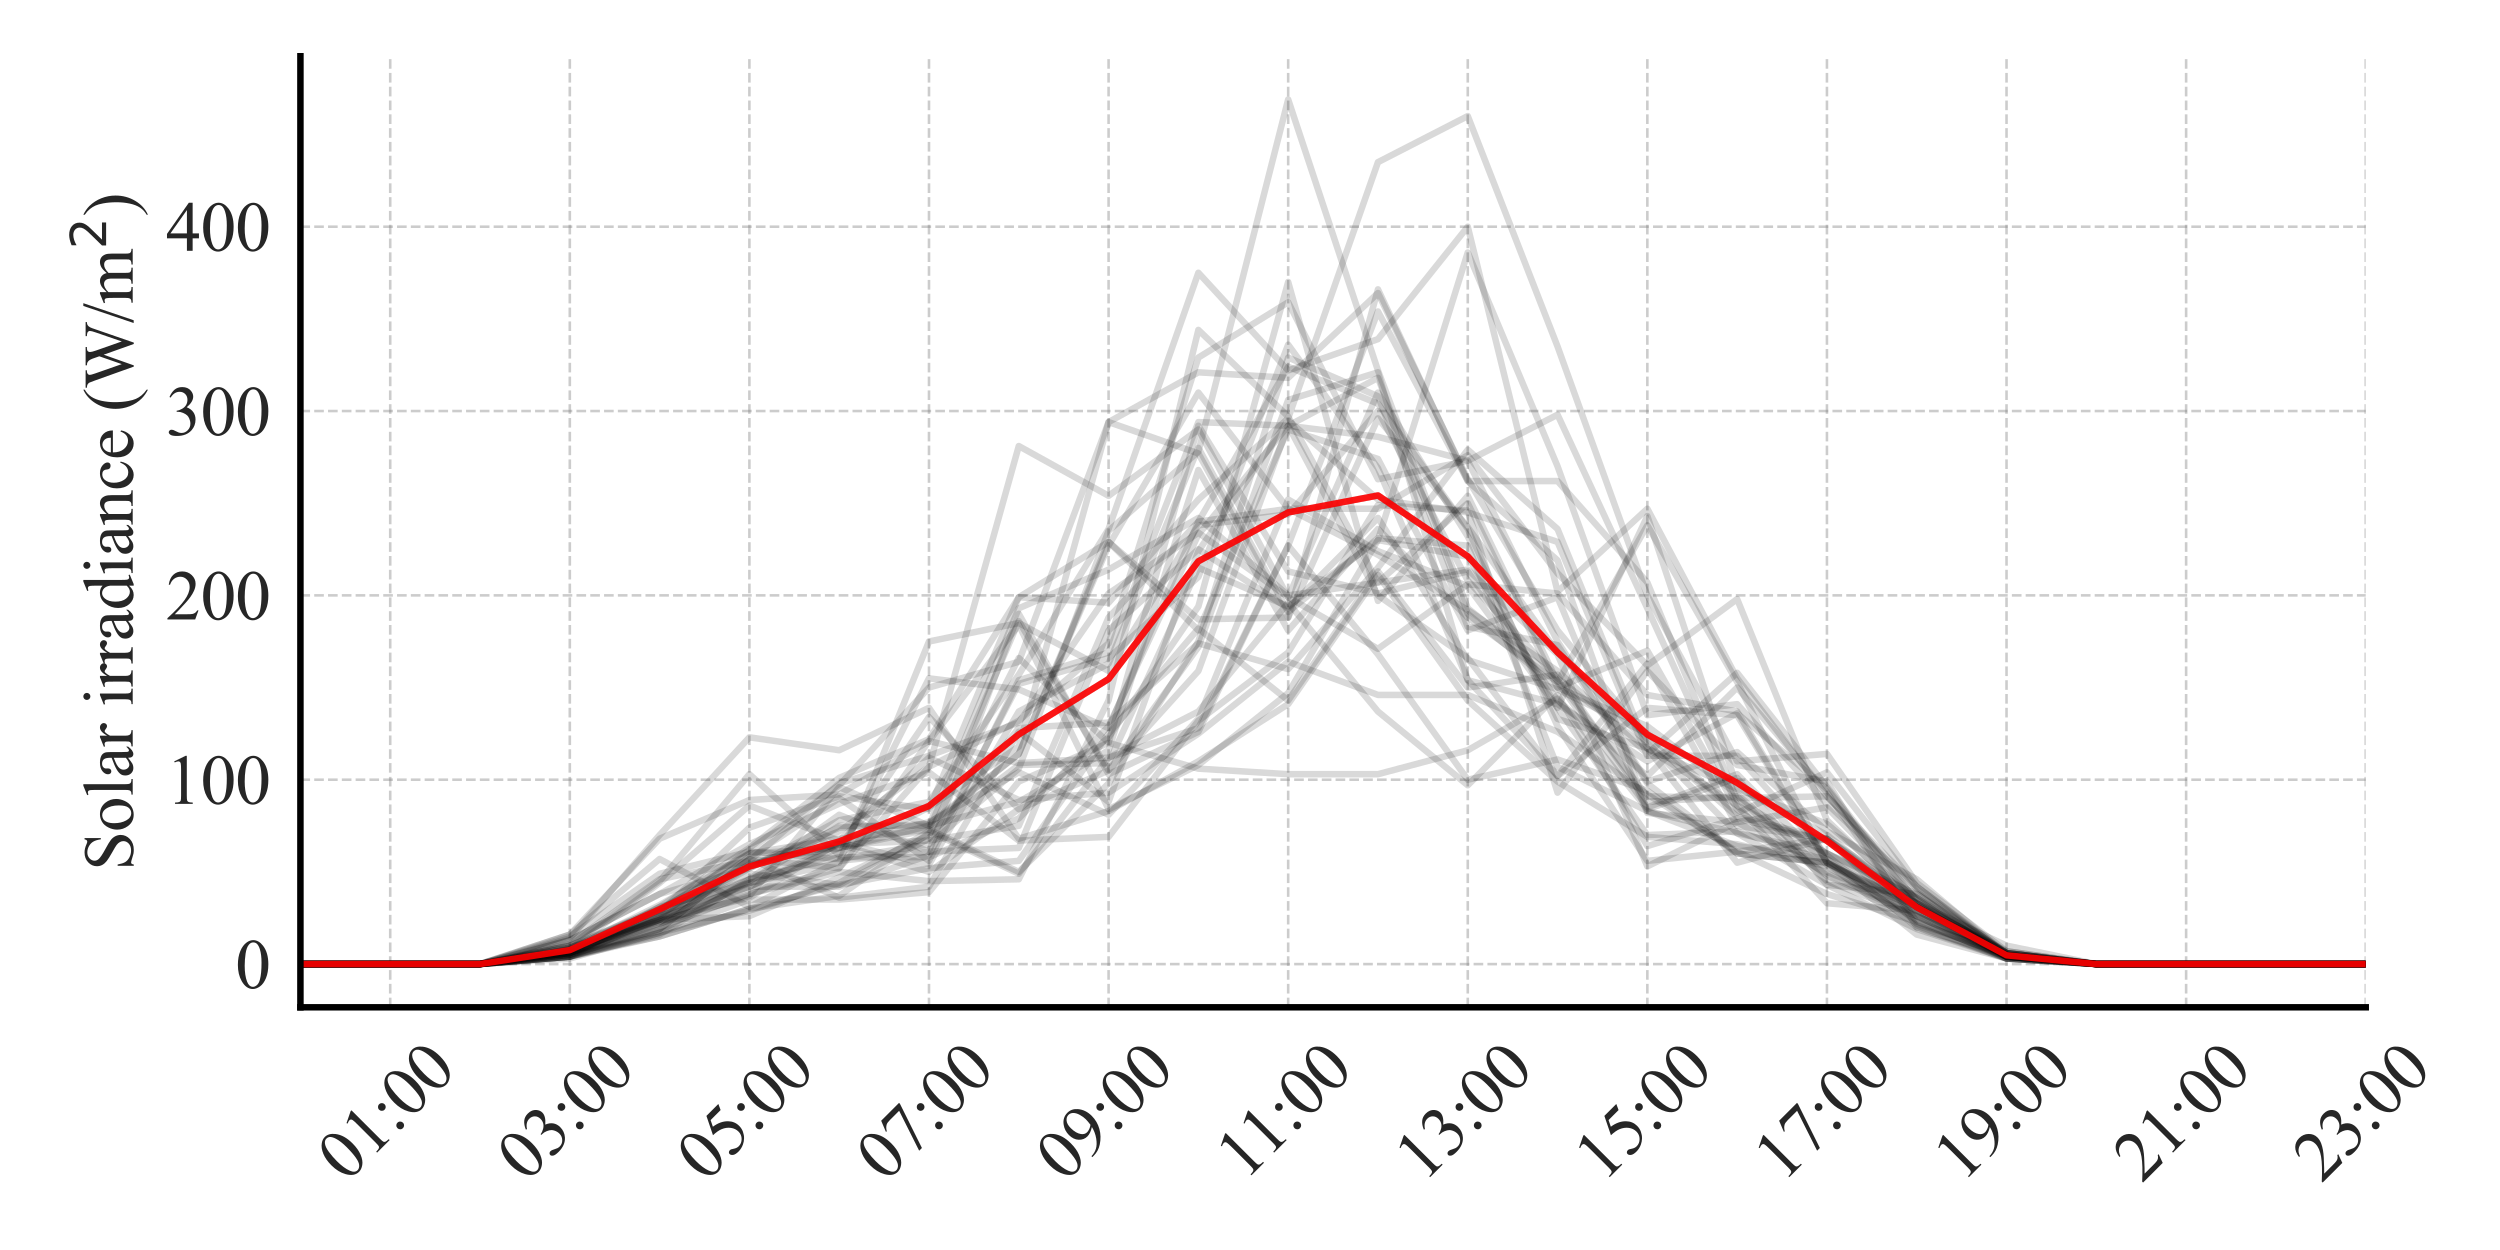 <?xml version="1.0" encoding="utf-8" standalone="no"?>
<!DOCTYPE svg PUBLIC "-//W3C//DTD SVG 1.1//EN"
  "http://www.w3.org/Graphics/SVG/1.1/DTD/svg11.dtd">
<svg xmlns:xlink="http://www.w3.org/1999/xlink" width="576pt" height="288pt" viewBox="0 0 576 288" xmlns="http://www.w3.org/2000/svg" version="1.1">
 <defs>
  <style type="text/css">*{stroke-linejoin: round; stroke-linecap: butt}</style>
 </defs>
 <g id="figure_1">
  <g id="patch_1">
   <path d="M 0 288 
L 576 288 
L 576 0 
L 0 0 
z
" style="fill: #ffffff"/>
  </g>
  <g id="axes_1">
   <g id="patch_2">
    <path d="M 69.216 232.084 
L 545.062 232.084 
L 545.062 12.96 
L 69.216 12.96 
z
" style="fill: #ffffff"/>
   </g>
   <g id="matplotlib.axis_1">
    <g id="xtick_1">
     <g id="line2d_1">
      <path d="M 89.905 232.084 
L 89.905 12.96 
" clip-path="url(#pd19955b520)" style="fill: none; stroke-dasharray: 2.22,0.96; stroke-dashoffset: 0; stroke: #808080; stroke-opacity: 0.4; stroke-width: 0.6"/>
     </g>
     <g id="text_1">
      <!-- 01:00 -->
      <g style="fill: #262626" transform="translate(79.738 272.71)rotate(-45)scale(0.16 -0.16)">
       <defs>
        <path id="TimesNewRomanPSMT-30" d="M 231 2094 
Q 231 2819 450 3342 
Q 669 3866 1031 4122 
Q 1313 4325 1613 4325 
Q 2100 4325 2488 3828 
Q 2972 3213 2972 2159 
Q 2972 1422 2759 906 
Q 2547 391 2217 158 
Q 1888 -75 1581 -75 
Q 975 -75 572 641 
Q 231 1244 231 2094 
z
M 844 2016 
Q 844 1141 1059 588 
Q 1238 122 1591 122 
Q 1759 122 1940 273 
Q 2122 425 2216 781 
Q 2359 1319 2359 2297 
Q 2359 3022 2209 3506 
Q 2097 3866 1919 4016 
Q 1791 4119 1609 4119 
Q 1397 4119 1231 3928 
Q 1006 3669 925 3112 
Q 844 2556 844 2016 
z
" transform="scale(0.016)"/>
        <path id="TimesNewRomanPSMT-31" d="M 750 3822 
L 1781 4325 
L 1884 4325 
L 1884 747 
Q 1884 391 1914 303 
Q 1944 216 2037 169 
Q 2131 122 2419 116 
L 2419 0 
L 825 0 
L 825 116 
Q 1125 122 1212 167 
Q 1300 213 1334 289 
Q 1369 366 1369 747 
L 1369 3034 
Q 1369 3497 1338 3628 
Q 1316 3728 1258 3775 
Q 1200 3822 1119 3822 
Q 1003 3822 797 3725 
L 750 3822 
z
" transform="scale(0.016)"/>
        <path id="TimesNewRomanPSMT-3a" d="M 903 2950 
Q 1047 2950 1148 2848 
Q 1250 2747 1250 2603 
Q 1250 2459 1148 2357 
Q 1047 2256 903 2256 
Q 759 2256 657 2357 
Q 556 2459 556 2603 
Q 556 2747 657 2848 
Q 759 2950 903 2950 
z
M 897 609 
Q 1044 609 1145 506 
Q 1247 403 1247 259 
Q 1247 116 1144 14 
Q 1041 -88 897 -88 
Q 753 -88 651 14 
Q 550 116 550 259 
Q 550 403 651 506 
Q 753 609 897 609 
z
" transform="scale(0.016)"/>
       </defs>
       <use xlink:href="#TimesNewRomanPSMT-30"/>
       <use xlink:href="#TimesNewRomanPSMT-31" x="50"/>
       <use xlink:href="#TimesNewRomanPSMT-3a" x="100"/>
       <use xlink:href="#TimesNewRomanPSMT-30" x="127.783"/>
       <use xlink:href="#TimesNewRomanPSMT-30" x="177.783"/>
      </g>
     </g>
    </g>
    <g id="xtick_2">
     <g id="line2d_2">
      <path d="M 131.283 232.084 
L 131.283 12.96 
" clip-path="url(#pd19955b520)" style="fill: none; stroke-dasharray: 2.22,0.96; stroke-dashoffset: 0; stroke: #808080; stroke-opacity: 0.4; stroke-width: 0.6"/>
     </g>
     <g id="text_2">
      <!-- 03:00 -->
      <g style="fill: #262626" transform="translate(121.116 272.71)rotate(-45)scale(0.16 -0.16)">
       <defs>
        <path id="TimesNewRomanPSMT-33" d="M 325 3431 
Q 506 3859 782 4092 
Q 1059 4325 1472 4325 
Q 1981 4325 2253 3994 
Q 2459 3747 2459 3466 
Q 2459 3003 1878 2509 
Q 2269 2356 2469 2072 
Q 2669 1788 2669 1403 
Q 2669 853 2319 450 
Q 1863 -75 997 -75 
Q 569 -75 414 31 
Q 259 138 259 259 
Q 259 350 332 419 
Q 406 488 509 488 
Q 588 488 669 463 
Q 722 447 909 348 
Q 1097 250 1169 231 
Q 1284 197 1416 197 
Q 1734 197 1970 444 
Q 2206 691 2206 1028 
Q 2206 1275 2097 1509 
Q 2016 1684 1919 1775 
Q 1784 1900 1550 2001 
Q 1316 2103 1072 2103 
L 972 2103 
L 972 2197 
Q 1219 2228 1467 2375 
Q 1716 2522 1828 2728 
Q 1941 2934 1941 3181 
Q 1941 3503 1739 3701 
Q 1538 3900 1238 3900 
Q 753 3900 428 3381 
L 325 3431 
z
" transform="scale(0.016)"/>
       </defs>
       <use xlink:href="#TimesNewRomanPSMT-30"/>
       <use xlink:href="#TimesNewRomanPSMT-33" x="50"/>
       <use xlink:href="#TimesNewRomanPSMT-3a" x="100"/>
       <use xlink:href="#TimesNewRomanPSMT-30" x="127.783"/>
       <use xlink:href="#TimesNewRomanPSMT-30" x="177.783"/>
      </g>
     </g>
    </g>
    <g id="xtick_3">
     <g id="line2d_3">
      <path d="M 172.661 232.084 
L 172.661 12.96 
" clip-path="url(#pd19955b520)" style="fill: none; stroke-dasharray: 2.22,0.96; stroke-dashoffset: 0; stroke: #808080; stroke-opacity: 0.4; stroke-width: 0.6"/>
     </g>
     <g id="text_3">
      <!-- 05:00 -->
      <g style="fill: #262626" transform="translate(162.494 272.71)rotate(-45)scale(0.16 -0.16)">
       <defs>
        <path id="TimesNewRomanPSMT-35" d="M 2778 4238 
L 2534 3706 
L 1259 3706 
L 981 3138 
Q 1809 3016 2294 2522 
Q 2709 2097 2709 1522 
Q 2709 1188 2573 903 
Q 2438 619 2231 419 
Q 2025 219 1772 97 
Q 1413 -75 1034 -75 
Q 653 -75 479 54 
Q 306 184 306 341 
Q 306 428 378 495 
Q 450 563 559 563 
Q 641 563 702 538 
Q 763 513 909 409 
Q 1144 247 1384 247 
Q 1750 247 2026 523 
Q 2303 800 2303 1197 
Q 2303 1581 2056 1914 
Q 1809 2247 1375 2428 
Q 1034 2569 447 2591 
L 1259 4238 
L 2778 4238 
z
" transform="scale(0.016)"/>
       </defs>
       <use xlink:href="#TimesNewRomanPSMT-30"/>
       <use xlink:href="#TimesNewRomanPSMT-35" x="50"/>
       <use xlink:href="#TimesNewRomanPSMT-3a" x="100"/>
       <use xlink:href="#TimesNewRomanPSMT-30" x="127.783"/>
       <use xlink:href="#TimesNewRomanPSMT-30" x="177.783"/>
      </g>
     </g>
    </g>
    <g id="xtick_4">
     <g id="line2d_4">
      <path d="M 214.039 232.084 
L 214.039 12.96 
" clip-path="url(#pd19955b520)" style="fill: none; stroke-dasharray: 2.22,0.96; stroke-dashoffset: 0; stroke: #808080; stroke-opacity: 0.4; stroke-width: 0.6"/>
     </g>
     <g id="text_4">
      <!-- 07:00 -->
      <g style="fill: #262626" transform="translate(203.872 272.71)rotate(-45)scale(0.16 -0.16)">
       <defs>
        <path id="TimesNewRomanPSMT-37" d="M 644 4238 
L 2916 4238 
L 2916 4119 
L 1503 -88 
L 1153 -88 
L 2419 3728 
L 1253 3728 
Q 900 3728 750 3644 
Q 488 3500 328 3200 
L 238 3234 
L 644 4238 
z
" transform="scale(0.016)"/>
       </defs>
       <use xlink:href="#TimesNewRomanPSMT-30"/>
       <use xlink:href="#TimesNewRomanPSMT-37" x="50"/>
       <use xlink:href="#TimesNewRomanPSMT-3a" x="100"/>
       <use xlink:href="#TimesNewRomanPSMT-30" x="127.783"/>
       <use xlink:href="#TimesNewRomanPSMT-30" x="177.783"/>
      </g>
     </g>
    </g>
    <g id="xtick_5">
     <g id="line2d_5">
      <path d="M 255.417 232.084 
L 255.417 12.96 
" clip-path="url(#pd19955b520)" style="fill: none; stroke-dasharray: 2.22,0.96; stroke-dashoffset: 0; stroke: #808080; stroke-opacity: 0.4; stroke-width: 0.6"/>
     </g>
     <g id="text_5">
      <!-- 09:00 -->
      <g style="fill: #262626" transform="translate(245.25 272.71)rotate(-45)scale(0.16 -0.16)">
       <defs>
        <path id="TimesNewRomanPSMT-39" d="M 338 -88 
L 338 28 
Q 744 34 1094 217 
Q 1444 400 1770 856 
Q 2097 1313 2225 1859 
Q 1734 1544 1338 1544 
Q 891 1544 572 1889 
Q 253 2234 253 2806 
Q 253 3363 572 3797 
Q 956 4325 1575 4325 
Q 2097 4325 2469 3894 
Q 2925 3359 2925 2575 
Q 2925 1869 2578 1258 
Q 2231 647 1613 244 
Q 1109 -88 516 -88 
L 338 -88 
z
M 2275 2091 
Q 2331 2497 2331 2741 
Q 2331 3044 2228 3395 
Q 2125 3747 1936 3934 
Q 1747 4122 1506 4122 
Q 1228 4122 1018 3872 
Q 809 3622 809 3128 
Q 809 2469 1088 2097 
Q 1291 1828 1588 1828 
Q 1731 1828 1928 1897 
Q 2125 1966 2275 2091 
z
" transform="scale(0.016)"/>
       </defs>
       <use xlink:href="#TimesNewRomanPSMT-30"/>
       <use xlink:href="#TimesNewRomanPSMT-39" x="50"/>
       <use xlink:href="#TimesNewRomanPSMT-3a" x="100"/>
       <use xlink:href="#TimesNewRomanPSMT-30" x="127.783"/>
       <use xlink:href="#TimesNewRomanPSMT-30" x="177.783"/>
      </g>
     </g>
    </g>
    <g id="xtick_6">
     <g id="line2d_6">
      <path d="M 296.795 232.084 
L 296.795 12.96 
" clip-path="url(#pd19955b520)" style="fill: none; stroke-dasharray: 2.22,0.96; stroke-dashoffset: 0; stroke: #808080; stroke-opacity: 0.4; stroke-width: 0.6"/>
     </g>
     <g id="text_6">
      <!-- 11:00 -->
      <g style="fill: #262626" transform="translate(286.84 272.286)rotate(-45)scale(0.16 -0.16)">
       <use xlink:href="#TimesNewRomanPSMT-31"/>
       <use xlink:href="#TimesNewRomanPSMT-31" x="46.25"/>
       <use xlink:href="#TimesNewRomanPSMT-3a" x="96.25"/>
       <use xlink:href="#TimesNewRomanPSMT-30" x="124.033"/>
       <use xlink:href="#TimesNewRomanPSMT-30" x="174.033"/>
      </g>
     </g>
    </g>
    <g id="xtick_7">
     <g id="line2d_7">
      <path d="M 338.173 232.084 
L 338.173 12.96 
" clip-path="url(#pd19955b520)" style="fill: none; stroke-dasharray: 2.22,0.96; stroke-dashoffset: 0; stroke: #808080; stroke-opacity: 0.4; stroke-width: 0.6"/>
     </g>
     <g id="text_7">
      <!-- 13:00 -->
      <g style="fill: #262626" transform="translate(328.005 272.71)rotate(-45)scale(0.16 -0.16)">
       <use xlink:href="#TimesNewRomanPSMT-31"/>
       <use xlink:href="#TimesNewRomanPSMT-33" x="50"/>
       <use xlink:href="#TimesNewRomanPSMT-3a" x="100"/>
       <use xlink:href="#TimesNewRomanPSMT-30" x="127.783"/>
       <use xlink:href="#TimesNewRomanPSMT-30" x="177.783"/>
      </g>
     </g>
    </g>
    <g id="xtick_8">
     <g id="line2d_8">
      <path d="M 379.55 232.084 
L 379.55 12.96 
" clip-path="url(#pd19955b520)" style="fill: none; stroke-dasharray: 2.22,0.96; stroke-dashoffset: 0; stroke: #808080; stroke-opacity: 0.4; stroke-width: 0.6"/>
     </g>
     <g id="text_8">
      <!-- 15:00 -->
      <g style="fill: #262626" transform="translate(369.383 272.71)rotate(-45)scale(0.16 -0.16)">
       <use xlink:href="#TimesNewRomanPSMT-31"/>
       <use xlink:href="#TimesNewRomanPSMT-35" x="50"/>
       <use xlink:href="#TimesNewRomanPSMT-3a" x="100"/>
       <use xlink:href="#TimesNewRomanPSMT-30" x="127.783"/>
       <use xlink:href="#TimesNewRomanPSMT-30" x="177.783"/>
      </g>
     </g>
    </g>
    <g id="xtick_9">
     <g id="line2d_9">
      <path d="M 420.928 232.084 
L 420.928 12.96 
" clip-path="url(#pd19955b520)" style="fill: none; stroke-dasharray: 2.22,0.96; stroke-dashoffset: 0; stroke: #808080; stroke-opacity: 0.4; stroke-width: 0.6"/>
     </g>
     <g id="text_9">
      <!-- 17:00 -->
      <g style="fill: #262626" transform="translate(410.761 272.71)rotate(-45)scale(0.16 -0.16)">
       <use xlink:href="#TimesNewRomanPSMT-31"/>
       <use xlink:href="#TimesNewRomanPSMT-37" x="50"/>
       <use xlink:href="#TimesNewRomanPSMT-3a" x="100"/>
       <use xlink:href="#TimesNewRomanPSMT-30" x="127.783"/>
       <use xlink:href="#TimesNewRomanPSMT-30" x="177.783"/>
      </g>
     </g>
    </g>
    <g id="xtick_10">
     <g id="line2d_10">
      <path d="M 462.306 232.084 
L 462.306 12.96 
" clip-path="url(#pd19955b520)" style="fill: none; stroke-dasharray: 2.22,0.96; stroke-dashoffset: 0; stroke: #808080; stroke-opacity: 0.4; stroke-width: 0.6"/>
     </g>
     <g id="text_10">
      <!-- 19:00 -->
      <g style="fill: #262626" transform="translate(452.139 272.71)rotate(-45)scale(0.16 -0.16)">
       <use xlink:href="#TimesNewRomanPSMT-31"/>
       <use xlink:href="#TimesNewRomanPSMT-39" x="50"/>
       <use xlink:href="#TimesNewRomanPSMT-3a" x="100"/>
       <use xlink:href="#TimesNewRomanPSMT-30" x="127.783"/>
       <use xlink:href="#TimesNewRomanPSMT-30" x="177.783"/>
      </g>
     </g>
    </g>
    <g id="xtick_11">
     <g id="line2d_11">
      <path d="M 503.684 232.084 
L 503.684 12.96 
" clip-path="url(#pd19955b520)" style="fill: none; stroke-dasharray: 2.22,0.96; stroke-dashoffset: 0; stroke: #808080; stroke-opacity: 0.4; stroke-width: 0.6"/>
     </g>
     <g id="text_11">
      <!-- 21:00 -->
      <g style="fill: #262626" transform="translate(493.517 272.71)rotate(-45)scale(0.16 -0.16)">
       <defs>
        <path id="TimesNewRomanPSMT-32" d="M 2934 816 
L 2638 0 
L 138 0 
L 138 116 
Q 1241 1122 1691 1759 
Q 2141 2397 2141 2925 
Q 2141 3328 1894 3587 
Q 1647 3847 1303 3847 
Q 991 3847 742 3664 
Q 494 3481 375 3128 
L 259 3128 
Q 338 3706 661 4015 
Q 984 4325 1469 4325 
Q 1984 4325 2329 3994 
Q 2675 3663 2675 3213 
Q 2675 2891 2525 2569 
Q 2294 2063 1775 1497 
Q 997 647 803 472 
L 1909 472 
Q 2247 472 2383 497 
Q 2519 522 2628 598 
Q 2738 675 2819 816 
L 2934 816 
z
" transform="scale(0.016)"/>
       </defs>
       <use xlink:href="#TimesNewRomanPSMT-32"/>
       <use xlink:href="#TimesNewRomanPSMT-31" x="50"/>
       <use xlink:href="#TimesNewRomanPSMT-3a" x="100"/>
       <use xlink:href="#TimesNewRomanPSMT-30" x="127.783"/>
       <use xlink:href="#TimesNewRomanPSMT-30" x="177.783"/>
      </g>
     </g>
    </g>
    <g id="xtick_12">
     <g id="line2d_12">
      <path d="M 545.062 232.084 
L 545.062 12.96 
" clip-path="url(#pd19955b520)" style="fill: none; stroke-dasharray: 2.22,0.96; stroke-dashoffset: 0; stroke: #808080; stroke-opacity: 0.4; stroke-width: 0.6"/>
     </g>
     <g id="text_12">
      <!-- 23:00 -->
      <g style="fill: #262626" transform="translate(534.894 272.71)rotate(-45)scale(0.16 -0.16)">
       <use xlink:href="#TimesNewRomanPSMT-32"/>
       <use xlink:href="#TimesNewRomanPSMT-33" x="50"/>
       <use xlink:href="#TimesNewRomanPSMT-3a" x="100"/>
       <use xlink:href="#TimesNewRomanPSMT-30" x="127.783"/>
       <use xlink:href="#TimesNewRomanPSMT-30" x="177.783"/>
      </g>
     </g>
    </g>
   </g>
   <g id="matplotlib.axis_2">
    <g id="ytick_1">
     <g id="line2d_13">
      <path d="M 69.216 222.123 
L 545.062 222.123 
" clip-path="url(#pd19955b520)" style="fill: none; stroke-dasharray: 2.22,0.96; stroke-dashoffset: 0; stroke: #808080; stroke-opacity: 0.4; stroke-width: 0.6"/>
     </g>
     <g id="text_13">
      <!-- 0 -->
      <g style="fill: #262626" transform="translate(54.217 227.678)scale(0.16 -0.16)">
       <use xlink:href="#TimesNewRomanPSMT-30"/>
      </g>
     </g>
    </g>
    <g id="ytick_2">
     <g id="line2d_14">
      <path d="M 69.216 179.649 
L 545.062 179.649 
" clip-path="url(#pd19955b520)" style="fill: none; stroke-dasharray: 2.22,0.96; stroke-dashoffset: 0; stroke: #808080; stroke-opacity: 0.4; stroke-width: 0.6"/>
     </g>
     <g id="text_14">
      <!-- 100 -->
      <g style="fill: #262626" transform="translate(38.217 185.204)scale(0.16 -0.16)">
       <use xlink:href="#TimesNewRomanPSMT-31"/>
       <use xlink:href="#TimesNewRomanPSMT-30" x="50"/>
       <use xlink:href="#TimesNewRomanPSMT-30" x="100"/>
      </g>
     </g>
    </g>
    <g id="ytick_3">
     <g id="line2d_15">
      <path d="M 69.216 137.175 
L 545.062 137.175 
" clip-path="url(#pd19955b520)" style="fill: none; stroke-dasharray: 2.22,0.96; stroke-dashoffset: 0; stroke: #808080; stroke-opacity: 0.4; stroke-width: 0.6"/>
     </g>
     <g id="text_15">
      <!-- 200 -->
      <g style="fill: #262626" transform="translate(38.217 142.73)scale(0.16 -0.16)">
       <use xlink:href="#TimesNewRomanPSMT-32"/>
       <use xlink:href="#TimesNewRomanPSMT-30" x="50"/>
       <use xlink:href="#TimesNewRomanPSMT-30" x="100"/>
      </g>
     </g>
    </g>
    <g id="ytick_4">
     <g id="line2d_16">
      <path d="M 69.216 94.701 
L 545.062 94.701 
" clip-path="url(#pd19955b520)" style="fill: none; stroke-dasharray: 2.22,0.96; stroke-dashoffset: 0; stroke: #808080; stroke-opacity: 0.4; stroke-width: 0.6"/>
     </g>
     <g id="text_16">
      <!-- 300 -->
      <g style="fill: #262626" transform="translate(38.217 100.256)scale(0.16 -0.16)">
       <use xlink:href="#TimesNewRomanPSMT-33"/>
       <use xlink:href="#TimesNewRomanPSMT-30" x="50"/>
       <use xlink:href="#TimesNewRomanPSMT-30" x="100"/>
      </g>
     </g>
    </g>
    <g id="ytick_5">
     <g id="line2d_17">
      <path d="M 69.216 52.227 
L 545.062 52.227 
" clip-path="url(#pd19955b520)" style="fill: none; stroke-dasharray: 2.22,0.96; stroke-dashoffset: 0; stroke: #808080; stroke-opacity: 0.4; stroke-width: 0.6"/>
     </g>
     <g id="text_17">
      <!-- 400 -->
      <g style="fill: #262626" transform="translate(38.217 57.782)scale(0.16 -0.16)">
       <defs>
        <path id="TimesNewRomanPSMT-34" d="M 2978 1563 
L 2978 1119 
L 2409 1119 
L 2409 0 
L 1894 0 
L 1894 1119 
L 100 1119 
L 100 1519 
L 2066 4325 
L 2409 4325 
L 2409 1563 
L 2978 1563 
z
M 1894 1563 
L 1894 3666 
L 406 1563 
L 1894 1563 
z
" transform="scale(0.016)"/>
       </defs>
       <use xlink:href="#TimesNewRomanPSMT-34"/>
       <use xlink:href="#TimesNewRomanPSMT-30" x="50"/>
       <use xlink:href="#TimesNewRomanPSMT-30" x="100"/>
      </g>
     </g>
    </g>
    <g id="text_18">
     <!-- Solar irradiance (W/m$^2$) -->
     <g style="fill: #262626" transform="translate(30.697 200.602)rotate(-90)scale(0.16 -0.16)">
      <defs>
       <path id="TimesNewRomanPSMT-53" d="M 2934 4334 
L 2934 2869 
L 2819 2869 
Q 2763 3291 2617 3541 
Q 2472 3791 2203 3937 
Q 1934 4084 1647 4084 
Q 1322 4084 1109 3886 
Q 897 3688 897 3434 
Q 897 3241 1031 3081 
Q 1225 2847 1953 2456 
Q 2547 2138 2764 1967 
Q 2981 1797 3098 1565 
Q 3216 1334 3216 1081 
Q 3216 600 2842 251 
Q 2469 -97 1881 -97 
Q 1697 -97 1534 -69 
Q 1438 -53 1133 45 
Q 828 144 747 144 
Q 669 144 623 97 
Q 578 50 556 -97 
L 441 -97 
L 441 1356 
L 556 1356 
Q 638 900 775 673 
Q 913 447 1195 297 
Q 1478 147 1816 147 
Q 2206 147 2432 353 
Q 2659 559 2659 841 
Q 2659 997 2573 1156 
Q 2488 1316 2306 1453 
Q 2184 1547 1640 1851 
Q 1097 2156 867 2337 
Q 638 2519 519 2737 
Q 400 2956 400 3219 
Q 400 3675 750 4004 
Q 1100 4334 1641 4334 
Q 1978 4334 2356 4169 
Q 2531 4091 2603 4091 
Q 2684 4091 2736 4139 
Q 2788 4188 2819 4334 
L 2934 4334 
z
" transform="scale(0.016)"/>
       <path id="TimesNewRomanPSMT-6f" d="M 1600 2947 
Q 2250 2947 2644 2453 
Q 2978 2031 2978 1484 
Q 2978 1100 2793 706 
Q 2609 313 2286 112 
Q 1963 -88 1566 -88 
Q 919 -88 538 428 
Q 216 863 216 1403 
Q 216 1797 411 2186 
Q 606 2575 925 2761 
Q 1244 2947 1600 2947 
z
M 1503 2744 
Q 1338 2744 1170 2645 
Q 1003 2547 900 2300 
Q 797 2053 797 1666 
Q 797 1041 1045 587 
Q 1294 134 1700 134 
Q 2003 134 2200 384 
Q 2397 634 2397 1244 
Q 2397 2006 2069 2444 
Q 1847 2744 1503 2744 
z
" transform="scale(0.016)"/>
       <path id="TimesNewRomanPSMT-6c" d="M 1184 4444 
L 1184 647 
Q 1184 378 1223 290 
Q 1263 203 1344 158 
Q 1425 113 1647 113 
L 1647 0 
L 244 0 
L 244 113 
Q 441 113 512 153 
Q 584 194 625 287 
Q 666 381 666 647 
L 666 3247 
Q 666 3731 644 3842 
Q 622 3953 573 3993 
Q 525 4034 450 4034 
Q 369 4034 244 3984 
L 191 4094 
L 1044 4444 
L 1184 4444 
z
" transform="scale(0.016)"/>
       <path id="TimesNewRomanPSMT-61" d="M 1822 413 
Q 1381 72 1269 19 
Q 1100 -59 909 -59 
Q 613 -59 420 144 
Q 228 347 228 678 
Q 228 888 322 1041 
Q 450 1253 767 1440 
Q 1084 1628 1822 1897 
L 1822 2009 
Q 1822 2438 1686 2597 
Q 1550 2756 1291 2756 
Q 1094 2756 978 2650 
Q 859 2544 859 2406 
L 866 2225 
Q 866 2081 792 2003 
Q 719 1925 600 1925 
Q 484 1925 411 2006 
Q 338 2088 338 2228 
Q 338 2497 613 2722 
Q 888 2947 1384 2947 
Q 1766 2947 2009 2819 
Q 2194 2722 2281 2516 
Q 2338 2381 2338 1966 
L 2338 994 
Q 2338 584 2353 492 
Q 2369 400 2405 369 
Q 2441 338 2488 338 
Q 2538 338 2575 359 
Q 2641 400 2828 588 
L 2828 413 
Q 2478 -56 2159 -56 
Q 2006 -56 1915 50 
Q 1825 156 1822 413 
z
M 1822 616 
L 1822 1706 
Q 1350 1519 1213 1441 
Q 966 1303 859 1153 
Q 753 1003 753 825 
Q 753 600 887 451 
Q 1022 303 1197 303 
Q 1434 303 1822 616 
z
" transform="scale(0.016)"/>
       <path id="TimesNewRomanPSMT-72" d="M 1038 2947 
L 1038 2303 
Q 1397 2947 1775 2947 
Q 1947 2947 2059 2842 
Q 2172 2738 2172 2600 
Q 2172 2478 2090 2393 
Q 2009 2309 1897 2309 
Q 1788 2309 1652 2417 
Q 1516 2525 1450 2525 
Q 1394 2525 1328 2463 
Q 1188 2334 1038 2041 
L 1038 669 
Q 1038 431 1097 309 
Q 1138 225 1241 169 
Q 1344 113 1538 113 
L 1538 0 
L 72 0 
L 72 113 
Q 291 113 397 181 
Q 475 231 506 341 
Q 522 394 522 644 
L 522 1753 
Q 522 2253 501 2348 
Q 481 2444 426 2487 
Q 372 2531 291 2531 
Q 194 2531 72 2484 
L 41 2597 
L 906 2947 
L 1038 2947 
z
" transform="scale(0.016)"/>
       <path id="TimesNewRomanPSMT-20" transform="scale(0.016)"/>
       <path id="TimesNewRomanPSMT-69" d="M 928 4444 
Q 1059 4444 1151 4351 
Q 1244 4259 1244 4128 
Q 1244 3997 1151 3903 
Q 1059 3809 928 3809 
Q 797 3809 703 3903 
Q 609 3997 609 4128 
Q 609 4259 701 4351 
Q 794 4444 928 4444 
z
M 1188 2947 
L 1188 647 
Q 1188 378 1227 289 
Q 1266 200 1342 156 
Q 1419 113 1622 113 
L 1622 0 
L 231 0 
L 231 113 
Q 441 113 512 153 
Q 584 194 626 287 
Q 669 381 669 647 
L 669 1750 
Q 669 2216 641 2353 
Q 619 2453 572 2492 
Q 525 2531 444 2531 
Q 356 2531 231 2484 
L 188 2597 
L 1050 2947 
L 1188 2947 
z
" transform="scale(0.016)"/>
       <path id="TimesNewRomanPSMT-64" d="M 2222 322 
Q 2013 103 1813 7 
Q 1613 -88 1381 -88 
Q 913 -88 563 304 
Q 213 697 213 1313 
Q 213 1928 600 2439 
Q 988 2950 1597 2950 
Q 1975 2950 2222 2709 
L 2222 3238 
Q 2222 3728 2198 3840 
Q 2175 3953 2125 3993 
Q 2075 4034 2000 4034 
Q 1919 4034 1784 3984 
L 1744 4094 
L 2597 4444 
L 2738 4444 
L 2738 1134 
Q 2738 631 2761 520 
Q 2784 409 2836 365 
Q 2888 322 2956 322 
Q 3041 322 3181 375 
L 3216 266 
L 2366 -88 
L 2222 -88 
L 2222 322 
z
M 2222 541 
L 2222 2016 
Q 2203 2228 2109 2403 
Q 2016 2578 1861 2667 
Q 1706 2756 1559 2756 
Q 1284 2756 1069 2509 
Q 784 2184 784 1559 
Q 784 928 1059 592 
Q 1334 256 1672 256 
Q 1956 256 2222 541 
z
" transform="scale(0.016)"/>
       <path id="TimesNewRomanPSMT-6e" d="M 1034 2341 
Q 1538 2947 1994 2947 
Q 2228 2947 2397 2830 
Q 2566 2713 2666 2444 
Q 2734 2256 2734 1869 
L 2734 647 
Q 2734 375 2778 278 
Q 2813 200 2889 156 
Q 2966 113 3172 113 
L 3172 0 
L 1756 0 
L 1756 113 
L 1816 113 
Q 2016 113 2095 173 
Q 2175 234 2206 353 
Q 2219 400 2219 647 
L 2219 1819 
Q 2219 2209 2117 2386 
Q 2016 2563 1775 2563 
Q 1403 2563 1034 2156 
L 1034 647 
Q 1034 356 1069 288 
Q 1113 197 1189 155 
Q 1266 113 1500 113 
L 1500 0 
L 84 0 
L 84 113 
L 147 113 
Q 366 113 442 223 
Q 519 334 519 647 
L 519 1709 
Q 519 2225 495 2337 
Q 472 2450 423 2490 
Q 375 2531 294 2531 
Q 206 2531 84 2484 
L 38 2597 
L 900 2947 
L 1034 2947 
L 1034 2341 
z
" transform="scale(0.016)"/>
       <path id="TimesNewRomanPSMT-63" d="M 2631 1088 
Q 2516 522 2178 217 
Q 1841 -88 1431 -88 
Q 944 -88 581 321 
Q 219 731 219 1428 
Q 219 2103 620 2525 
Q 1022 2947 1584 2947 
Q 2006 2947 2278 2723 
Q 2550 2500 2550 2259 
Q 2550 2141 2473 2067 
Q 2397 1994 2259 1994 
Q 2075 1994 1981 2113 
Q 1928 2178 1911 2362 
Q 1894 2547 1784 2644 
Q 1675 2738 1481 2738 
Q 1169 2738 978 2506 
Q 725 2200 725 1697 
Q 725 1184 976 792 
Q 1228 400 1656 400 
Q 1963 400 2206 609 
Q 2378 753 2541 1131 
L 2631 1088 
z
" transform="scale(0.016)"/>
       <path id="TimesNewRomanPSMT-65" d="M 681 1784 
Q 678 1147 991 784 
Q 1303 422 1725 422 
Q 2006 422 2214 576 
Q 2422 731 2563 1106 
L 2659 1044 
Q 2594 616 2278 264 
Q 1963 -88 1488 -88 
Q 972 -88 605 314 
Q 238 716 238 1394 
Q 238 2128 614 2539 
Q 991 2950 1559 2950 
Q 2041 2950 2350 2633 
Q 2659 2316 2659 1784 
L 681 1784 
z
M 681 1966 
L 2006 1966 
Q 1991 2241 1941 2353 
Q 1863 2528 1708 2628 
Q 1553 2728 1384 2728 
Q 1125 2728 920 2526 
Q 716 2325 681 1966 
z
" transform="scale(0.016)"/>
       <path id="TimesNewRomanPSMT-28" d="M 1988 -1253 
L 1988 -1369 
Q 1516 -1131 1200 -813 
Q 750 -359 506 256 
Q 263 872 263 1534 
Q 263 2503 741 3301 
Q 1219 4100 1988 4444 
L 1988 4313 
Q 1603 4100 1356 3731 
Q 1109 3363 987 2797 
Q 866 2231 866 1616 
Q 866 947 969 400 
Q 1050 -31 1165 -292 
Q 1281 -553 1476 -793 
Q 1672 -1034 1988 -1253 
z
" transform="scale(0.016)"/>
       <path id="TimesNewRomanPSMT-57" d="M 5991 4238 
L 5991 4122 
Q 5825 4122 5722 4062 
Q 5619 4003 5525 3841 
Q 5463 3731 5328 3319 
L 4147 -97 
L 4022 -97 
L 3056 2613 
L 2097 -97 
L 1984 -97 
L 725 3422 
Q 584 3816 547 3888 
Q 484 4006 376 4064 
Q 269 4122 84 4122 
L 84 4238 
L 1653 4238 
L 1653 4122 
L 1578 4122 
Q 1413 4122 1325 4047 
Q 1238 3972 1238 3866 
Q 1238 3756 1375 3363 
L 2209 984 
L 2913 3006 
L 2788 3363 
L 2688 3647 
Q 2622 3803 2541 3922 
Q 2500 3981 2441 4022 
Q 2363 4078 2284 4103 
Q 2225 4122 2097 4122 
L 2097 4238 
L 3747 4238 
L 3747 4122 
L 3634 4122 
Q 3459 4122 3378 4047 
Q 3297 3972 3297 3844 
Q 3297 3684 3438 3288 
L 4250 984 
L 5056 3319 
Q 5194 3706 5194 3856 
Q 5194 3928 5148 3990 
Q 5103 4053 5034 4078 
Q 4916 4122 4725 4122 
L 4725 4238 
L 5991 4238 
z
" transform="scale(0.016)"/>
       <path id="TimesNewRomanPSMT-2f" d="M 1794 4444 
L 259 -88 
L 9 -88 
L 1544 4444 
L 1794 4444 
z
" transform="scale(0.016)"/>
       <path id="TimesNewRomanPSMT-6d" d="M 1050 2338 
Q 1363 2650 1419 2697 
Q 1559 2816 1721 2881 
Q 1884 2947 2044 2947 
Q 2313 2947 2506 2790 
Q 2700 2634 2766 2338 
Q 3088 2713 3309 2830 
Q 3531 2947 3766 2947 
Q 3994 2947 4170 2830 
Q 4347 2713 4450 2447 
Q 4519 2266 4519 1878 
L 4519 647 
Q 4519 378 4559 278 
Q 4591 209 4675 161 
Q 4759 113 4950 113 
L 4950 0 
L 3538 0 
L 3538 113 
L 3597 113 
Q 3781 113 3884 184 
Q 3956 234 3988 344 
Q 4000 397 4000 647 
L 4000 1878 
Q 4000 2228 3916 2372 
Q 3794 2572 3525 2572 
Q 3359 2572 3192 2489 
Q 3025 2406 2788 2181 
L 2781 2147 
L 2788 2013 
L 2788 647 
Q 2788 353 2820 281 
Q 2853 209 2943 161 
Q 3034 113 3253 113 
L 3253 0 
L 1806 0 
L 1806 113 
Q 2044 113 2133 169 
Q 2222 225 2256 338 
Q 2272 391 2272 647 
L 2272 1878 
Q 2272 2228 2169 2381 
Q 2031 2581 1784 2581 
Q 1616 2581 1450 2491 
Q 1191 2353 1050 2181 
L 1050 647 
Q 1050 366 1089 281 
Q 1128 197 1204 155 
Q 1281 113 1516 113 
L 1516 0 
L 100 0 
L 100 113 
Q 297 113 375 155 
Q 453 197 493 289 
Q 534 381 534 647 
L 534 1741 
Q 534 2213 506 2350 
Q 484 2453 437 2492 
Q 391 2531 309 2531 
Q 222 2531 100 2484 
L 53 2597 
L 916 2947 
L 1050 2947 
L 1050 2338 
z
" transform="scale(0.016)"/>
       <path id="DejaVuSans-32" d="M 1228 531 
L 3431 531 
L 3431 0 
L 469 0 
L 469 531 
Q 828 903 1448 1529 
Q 2069 2156 2228 2338 
Q 2531 2678 2651 2914 
Q 2772 3150 2772 3378 
Q 2772 3750 2511 3984 
Q 2250 4219 1831 4219 
Q 1534 4219 1204 4116 
Q 875 4013 500 3803 
L 500 4441 
Q 881 4594 1212 4672 
Q 1544 4750 1819 4750 
Q 2544 4750 2975 4387 
Q 3406 4025 3406 3419 
Q 3406 3131 3298 2873 
Q 3191 2616 2906 2266 
Q 2828 2175 2409 1742 
Q 1991 1309 1228 531 
z
" transform="scale(0.016)"/>
       <path id="TimesNewRomanPSMT-29" d="M 144 4313 
L 144 4444 
Q 619 4209 934 3891 
Q 1381 3434 1625 2820 
Q 1869 2206 1869 1541 
Q 1869 572 1392 -226 
Q 916 -1025 144 -1369 
L 144 -1253 
Q 528 -1038 776 -670 
Q 1025 -303 1145 264 
Q 1266 831 1266 1447 
Q 1266 2113 1163 2663 
Q 1084 3094 967 3353 
Q 850 3613 656 3853 
Q 463 4094 144 4313 
z
" transform="scale(0.016)"/>
      </defs>
      <use xlink:href="#TimesNewRomanPSMT-53" transform="translate(0 0.766)"/>
      <use xlink:href="#TimesNewRomanPSMT-6f" transform="translate(55.615 0.766)"/>
      <use xlink:href="#TimesNewRomanPSMT-6c" transform="translate(105.615 0.766)"/>
      <use xlink:href="#TimesNewRomanPSMT-61" transform="translate(133.398 0.766)"/>
      <use xlink:href="#TimesNewRomanPSMT-72" transform="translate(177.783 0.766)"/>
      <use xlink:href="#TimesNewRomanPSMT-20" transform="translate(211.084 0.766)"/>
      <use xlink:href="#TimesNewRomanPSMT-69" transform="translate(236.084 0.766)"/>
      <use xlink:href="#TimesNewRomanPSMT-72" transform="translate(263.867 0.766)"/>
      <use xlink:href="#TimesNewRomanPSMT-72" transform="translate(297.168 0.766)"/>
      <use xlink:href="#TimesNewRomanPSMT-61" transform="translate(330.469 0.766)"/>
      <use xlink:href="#TimesNewRomanPSMT-64" transform="translate(374.854 0.766)"/>
      <use xlink:href="#TimesNewRomanPSMT-69" transform="translate(424.854 0.766)"/>
      <use xlink:href="#TimesNewRomanPSMT-61" transform="translate(452.637 0.766)"/>
      <use xlink:href="#TimesNewRomanPSMT-6e" transform="translate(497.021 0.766)"/>
      <use xlink:href="#TimesNewRomanPSMT-63" transform="translate(547.021 0.766)"/>
      <use xlink:href="#TimesNewRomanPSMT-65" transform="translate(591.406 0.766)"/>
      <use xlink:href="#TimesNewRomanPSMT-20" transform="translate(635.791 0.766)"/>
      <use xlink:href="#TimesNewRomanPSMT-28" transform="translate(660.791 0.766)"/>
      <use xlink:href="#TimesNewRomanPSMT-57" transform="translate(694.092 0.766)"/>
      <use xlink:href="#TimesNewRomanPSMT-2f" transform="translate(788.477 0.766)"/>
      <use xlink:href="#TimesNewRomanPSMT-6d" transform="translate(816.26 0.766)"/>
      <use xlink:href="#DejaVuSans-32" transform="translate(895 39.047)scale(0.7)"/>
      <use xlink:href="#TimesNewRomanPSMT-29" transform="translate(942.271 0.766)"/>
     </g>
    </g>
   </g>
   <g id="line2d_18">
    <path d="M 69.216 222.123 
L 89.905 222.123 
L 110.594 222.123 
L 131.283 219.15 
L 151.972 208.957 
L 172.661 195.365 
L 193.35 179.225 
L 214.039 170.305 
L 234.728 137.6 
L 255.417 138.874 
L 276.106 115.089 
L 296.795 96.4 
L 317.484 37.361 
L 338.173 26.743 
L 358.861 79.835 
L 379.55 137.175 
L 400.239 175.402 
L 420.928 173.703 
L 441.617 203.435 
L 462.306 219.15 
L 482.995 222.123 
L 503.684 222.123 
L 524.373 222.123 
L 545.062 222.123 
" clip-path="url(#pd19955b520)" style="fill: none; stroke: #000000; stroke-opacity: 0.15; stroke-width: 1.5; stroke-linecap: round"/>
   </g>
   <g id="line2d_19">
    <path d="M 69.216 222.123 
L 89.905 222.123 
L 110.594 222.123 
L 131.283 216.177 
L 151.972 192.392 
L 172.661 169.88 
L 193.35 172.854 
L 214.039 163.085 
L 234.728 193.241 
L 255.417 186.87 
L 276.106 175.402 
L 296.795 162.235 
L 317.484 132.503 
L 338.173 161.386 
L 358.861 180.074 
L 379.55 192.816 
L 400.239 194.515 
L 420.928 199.612 
L 441.617 211.93 
L 462.306 220.849 
L 482.995 222.123 
L 503.684 222.123 
L 524.373 222.123 
L 545.062 222.123 
" clip-path="url(#pd19955b520)" style="fill: none; stroke: #000000; stroke-opacity: 0.15; stroke-width: 1.5; stroke-linecap: round"/>
   </g>
   <g id="line2d_20">
    <path d="M 69.216 222.123 
L 89.905 222.123 
L 110.594 222.123 
L 131.283 220 
L 151.972 214.053 
L 172.661 197.913 
L 193.35 200.037 
L 214.039 170.73 
L 234.728 143.971 
L 255.417 186.445 
L 276.106 176.251 
L 296.795 159.687 
L 317.484 124.433 
L 338.173 58.174 
L 358.861 107.444 
L 379.55 164.783 
L 400.239 162.235 
L 420.928 185.171 
L 441.617 204.709 
L 462.306 220 
L 482.995 222.123 
L 503.684 222.123 
L 524.373 222.123 
L 545.062 222.123 
" clip-path="url(#pd19955b520)" style="fill: none; stroke: #000000; stroke-opacity: 0.15; stroke-width: 1.5; stroke-linecap: round"/>
   </g>
   <g id="line2d_21">
    <path d="M 69.216 222.123 
L 89.905 222.123 
L 110.594 222.123 
L 131.283 220.424 
L 151.972 214.903 
L 172.661 207.258 
L 193.35 207.258 
L 214.039 205.559 
L 234.728 180.074 
L 255.417 171.155 
L 276.106 177.101 
L 296.795 178.375 
L 317.484 178.375 
L 338.173 172.854 
L 358.861 160.961 
L 379.55 186.445 
L 400.239 179.225 
L 420.928 203.86 
L 441.617 214.053 
L 462.306 220.849 
L 482.995 222.123 
L 503.684 222.123 
L 524.373 222.123 
L 545.062 222.123 
" clip-path="url(#pd19955b520)" style="fill: none; stroke: #000000; stroke-opacity: 0.15; stroke-width: 1.5; stroke-linecap: round"/>
   </g>
   <g id="line2d_22">
    <path d="M 69.216 222.123 
L 89.905 222.123 
L 110.594 222.123 
L 131.283 220 
L 151.972 215.752 
L 172.661 209.381 
L 193.35 206.408 
L 214.039 191.967 
L 234.728 176.251 
L 255.417 175.827 
L 276.106 130.804 
L 296.795 139.724 
L 317.484 124.433 
L 338.173 128.256 
L 358.861 163.085 
L 379.55 118.912 
L 400.239 181.348 
L 420.928 192.392 
L 441.617 208.957 
L 462.306 219.575 
L 482.995 222.123 
L 503.684 222.123 
L 524.373 222.123 
L 545.062 222.123 
" clip-path="url(#pd19955b520)" style="fill: none; stroke: #000000; stroke-opacity: 0.15; stroke-width: 1.5; stroke-linecap: round"/>
   </g>
   <g id="line2d_23">
    <path d="M 69.216 222.123 
L 89.905 222.123 
L 110.594 222.123 
L 131.283 220 
L 151.972 213.629 
L 172.661 205.983 
L 193.35 200.886 
L 214.039 203.01 
L 234.728 202.585 
L 255.417 161.386 
L 276.106 76.013 
L 296.795 95.976 
L 317.484 134.202 
L 338.173 131.229 
L 358.861 150.767 
L 379.55 199.612 
L 400.239 189.418 
L 420.928 201.311 
L 441.617 210.655 
L 462.306 220 
L 482.995 222.123 
L 503.684 222.123 
L 524.373 222.123 
L 545.062 222.123 
" clip-path="url(#pd19955b520)" style="fill: none; stroke: #000000; stroke-opacity: 0.15; stroke-width: 1.5; stroke-linecap: round"/>
   </g>
   <g id="line2d_24">
    <path d="M 69.216 222.123 
L 89.905 222.123 
L 110.594 222.123 
L 131.283 220.424 
L 151.972 211.505 
L 172.661 199.612 
L 193.35 191.542 
L 214.039 176.676 
L 234.728 166.058 
L 255.417 148.219 
L 276.106 82.384 
L 296.795 69.642 
L 317.484 110.417 
L 338.173 106.169 
L 358.861 147.794 
L 379.55 180.074 
L 400.239 173.278 
L 420.928 191.542 
L 441.617 202.585 
L 462.306 220 
L 482.995 222.123 
L 503.684 222.123 
L 524.373 222.123 
L 545.062 222.123 
" clip-path="url(#pd19955b520)" style="fill: none; stroke: #000000; stroke-opacity: 0.15; stroke-width: 1.5; stroke-linecap: round"/>
   </g>
   <g id="line2d_25">
    <path d="M 69.216 222.123 
L 89.905 222.123 
L 110.594 222.123 
L 131.283 218.301 
L 151.972 211.505 
L 172.661 204.284 
L 193.35 194.515 
L 214.039 200.886 
L 234.728 186.445 
L 255.417 177.526 
L 276.106 154.59 
L 296.795 98.099 
L 317.484 87.056 
L 338.173 141.423 
L 358.861 158.412 
L 379.55 167.332 
L 400.239 183.047 
L 420.928 200.886 
L 441.617 208.957 
L 462.306 220 
L 482.995 222.123 
L 503.684 222.123 
L 524.373 222.123 
L 545.062 222.123 
" clip-path="url(#pd19955b520)" style="fill: none; stroke: #000000; stroke-opacity: 0.15; stroke-width: 1.5; stroke-linecap: round"/>
   </g>
   <g id="line2d_26">
    <path d="M 69.216 222.123 
L 89.905 222.123 
L 110.594 222.123 
L 131.283 219.575 
L 151.972 211.08 
L 172.661 195.79 
L 193.35 180.924 
L 214.039 158.412 
L 234.728 152.466 
L 255.417 97.25 
L 276.106 104.47 
L 296.795 142.272 
L 317.484 96.4 
L 338.173 121.46 
L 358.861 150.342 
L 379.55 171.155 
L 400.239 191.967 
L 420.928 196.639 
L 441.617 208.107 
L 462.306 219.575 
L 482.995 222.123 
L 503.684 222.123 
L 524.373 222.123 
L 545.062 222.123 
" clip-path="url(#pd19955b520)" style="fill: none; stroke: #000000; stroke-opacity: 0.15; stroke-width: 1.5; stroke-linecap: round"/>
   </g>
   <g id="line2d_27">
    <path d="M 69.216 222.123 
L 89.905 222.123 
L 110.594 222.123 
L 131.283 217.451 
L 151.972 202.585 
L 172.661 198.338 
L 193.35 195.365 
L 214.039 190.268 
L 234.728 140.149 
L 255.417 131.229 
L 276.106 119.336 
L 296.795 137.175 
L 317.484 134.202 
L 338.173 115.938 
L 358.861 158.412 
L 379.55 149.918 
L 400.239 186.445 
L 420.928 201.736 
L 441.617 211.08 
L 462.306 220.424 
L 482.995 222.123 
L 503.684 222.123 
L 524.373 222.123 
L 545.062 222.123 
" clip-path="url(#pd19955b520)" style="fill: none; stroke: #000000; stroke-opacity: 0.15; stroke-width: 1.5; stroke-linecap: round"/>
   </g>
   <g id="line2d_28">
    <path d="M 69.216 222.123 
L 89.905 222.123 
L 110.594 222.123 
L 131.283 220.424 
L 151.972 212.779 
L 172.661 206.408 
L 193.35 181.348 
L 214.039 190.268 
L 234.728 184.746 
L 255.417 172.854 
L 276.106 108.293 
L 296.795 145.245 
L 317.484 121.885 
L 338.173 142.272 
L 358.861 157.138 
L 379.55 121.035 
L 400.239 157.138 
L 420.928 198.763 
L 441.617 209.806 
L 462.306 220.424 
L 482.995 222.123 
L 503.684 222.123 
L 524.373 222.123 
L 545.062 222.123 
" clip-path="url(#pd19955b520)" style="fill: none; stroke: #000000; stroke-opacity: 0.15; stroke-width: 1.5; stroke-linecap: round"/>
   </g>
   <g id="line2d_29">
    <path d="M 69.216 222.123 
L 89.905 222.123 
L 110.594 222.123 
L 131.283 219.575 
L 151.972 211.08 
L 172.661 204.284 
L 193.35 204.284 
L 214.039 197.064 
L 234.728 157.563 
L 255.417 151.617 
L 276.106 132.928 
L 296.795 79.411 
L 317.484 107.868 
L 338.173 156.713 
L 358.861 162.235 
L 379.55 175.402 
L 400.239 164.359 
L 420.928 181.773 
L 441.617 208.532 
L 462.306 220.424 
L 482.995 222.123 
L 503.684 222.123 
L 524.373 222.123 
L 545.062 222.123 
" clip-path="url(#pd19955b520)" style="fill: none; stroke: #000000; stroke-opacity: 0.15; stroke-width: 1.5; stroke-linecap: round"/>
   </g>
   <g id="line2d_30">
    <path d="M 69.216 222.123 
L 89.905 222.123 
L 110.594 222.123 
L 131.283 218.726 
L 151.972 203.435 
L 172.661 185.596 
L 193.35 193.666 
L 214.039 174.553 
L 234.728 184.322 
L 255.417 182.623 
L 276.106 169.031 
L 296.795 152.466 
L 317.484 160.111 
L 338.173 160.111 
L 358.861 168.606 
L 379.55 183.047 
L 400.239 196.214 
L 420.928 193.241 
L 441.617 206.833 
L 462.306 220.424 
L 482.995 222.123 
L 503.684 222.123 
L 524.373 222.123 
L 545.062 222.123 
" clip-path="url(#pd19955b520)" style="fill: none; stroke: #000000; stroke-opacity: 0.15; stroke-width: 1.5; stroke-linecap: round"/>
   </g>
   <g id="line2d_31">
    <path d="M 69.216 222.123 
L 89.905 222.123 
L 110.594 222.123 
L 131.283 219.15 
L 151.972 210.231 
L 172.661 202.585 
L 193.35 194.091 
L 214.039 189.418 
L 234.728 177.95 
L 255.417 187.719 
L 276.106 165.633 
L 296.795 115.089 
L 317.484 126.982 
L 338.173 135.052 
L 358.861 163.085 
L 379.55 192.392 
L 400.239 191.542 
L 420.928 198.338 
L 441.617 208.957 
L 462.306 219.575 
L 482.995 222.123 
L 503.684 222.123 
L 524.373 222.123 
L 545.062 222.123 
" clip-path="url(#pd19955b520)" style="fill: none; stroke: #000000; stroke-opacity: 0.15; stroke-width: 1.5; stroke-linecap: round"/>
   </g>
   <g id="line2d_32">
    <path d="M 69.216 222.123 
L 89.905 222.123 
L 110.594 222.123 
L 131.283 219.15 
L 151.972 211.93 
L 172.661 202.585 
L 193.35 197.489 
L 214.039 197.489 
L 234.728 188.569 
L 255.417 167.332 
L 276.106 123.159 
L 296.795 98.099 
L 317.484 100.648 
L 338.173 106.169 
L 358.861 95.551 
L 379.55 140.149 
L 400.239 185.596 
L 420.928 208.107 
L 441.617 209.806 
L 462.306 220.424 
L 482.995 222.123 
L 503.684 222.123 
L 524.373 222.123 
L 545.062 222.123 
" clip-path="url(#pd19955b520)" style="fill: none; stroke: #000000; stroke-opacity: 0.15; stroke-width: 1.5; stroke-linecap: round"/>
   </g>
   <g id="line2d_33">
    <path d="M 69.216 222.123 
L 89.905 222.123 
L 110.594 222.123 
L 131.283 215.328 
L 151.972 193.241 
L 172.661 184.322 
L 193.35 183.047 
L 214.039 170.73 
L 234.728 175.827 
L 255.417 174.553 
L 276.106 163.934 
L 296.795 138.874 
L 317.484 163.934 
L 338.173 180.924 
L 358.861 160.111 
L 379.55 194.94 
L 400.239 188.569 
L 420.928 193.666 
L 441.617 210.231 
L 462.306 220.849 
L 482.995 222.123 
L 503.684 222.123 
L 524.373 222.123 
L 545.062 222.123 
" clip-path="url(#pd19955b520)" style="fill: none; stroke: #000000; stroke-opacity: 0.15; stroke-width: 1.5; stroke-linecap: round"/>
   </g>
   <g id="line2d_34">
    <path d="M 69.216 222.123 
L 89.905 222.123 
L 110.594 222.123 
L 131.283 218.301 
L 151.972 209.806 
L 172.661 196.639 
L 193.35 195.365 
L 214.039 165.208 
L 234.728 186.445 
L 255.417 169.88 
L 276.106 139.724 
L 296.795 64.969 
L 317.484 138.45 
L 338.173 114.239 
L 358.861 157.138 
L 379.55 186.021 
L 400.239 178.375 
L 420.928 199.187 
L 441.617 208.107 
L 462.306 219.575 
L 482.995 222.123 
L 503.684 222.123 
L 524.373 222.123 
L 545.062 222.123 
" clip-path="url(#pd19955b520)" style="fill: none; stroke: #000000; stroke-opacity: 0.15; stroke-width: 1.5; stroke-linecap: round"/>
   </g>
   <g id="line2d_35">
    <path d="M 69.216 222.123 
L 89.905 222.123 
L 110.594 222.123 
L 131.283 217.876 
L 151.972 209.806 
L 172.661 201.311 
L 193.35 203.86 
L 214.039 193.241 
L 234.728 167.757 
L 255.417 166.482 
L 276.106 148.219 
L 296.795 154.165 
L 317.484 130.804 
L 338.173 103.621 
L 358.861 121.885 
L 379.55 172.429 
L 400.239 185.596 
L 420.928 196.639 
L 441.617 206.833 
L 462.306 219.575 
L 482.995 222.123 
L 503.684 222.123 
L 524.373 222.123 
L 545.062 222.123 
" clip-path="url(#pd19955b520)" style="fill: none; stroke: #000000; stroke-opacity: 0.15; stroke-width: 1.5; stroke-linecap: round"/>
   </g>
   <g id="line2d_36">
    <path d="M 69.216 222.123 
L 89.905 222.123 
L 110.594 222.123 
L 131.283 220.424 
L 151.972 215.752 
L 172.661 209.381 
L 193.35 203.86 
L 214.039 200.037 
L 234.728 198.338 
L 255.417 169.031 
L 276.106 144.821 
L 296.795 161.386 
L 317.484 131.654 
L 338.173 158.412 
L 358.861 155.439 
L 379.55 184.746 
L 400.239 183.472 
L 420.928 203.01 
L 441.617 211.08 
L 462.306 220.849 
L 482.995 222.123 
L 503.684 222.123 
L 524.373 222.123 
L 545.062 222.123 
" clip-path="url(#pd19955b520)" style="fill: none; stroke: #000000; stroke-opacity: 0.15; stroke-width: 1.5; stroke-linecap: round"/>
   </g>
   <g id="line2d_37">
    <path d="M 69.216 222.123 
L 89.905 222.123 
L 110.594 222.123 
L 131.283 220 
L 151.972 210.231 
L 172.661 190.693 
L 193.35 183.472 
L 214.039 186.445 
L 234.728 137.6 
L 255.417 124.858 
L 276.106 145.245 
L 296.795 98.949 
L 317.484 105.745 
L 338.173 145.245 
L 358.861 137.6 
L 379.55 187.295 
L 400.239 189.418 
L 420.928 186.021 
L 441.617 207.258 
L 462.306 220.424 
L 482.995 222.123 
L 503.684 222.123 
L 524.373 222.123 
L 545.062 222.123 
" clip-path="url(#pd19955b520)" style="fill: none; stroke: #000000; stroke-opacity: 0.15; stroke-width: 1.5; stroke-linecap: round"/>
   </g>
   <g id="line2d_38">
    <path d="M 69.216 222.123 
L 89.905 222.123 
L 110.594 222.123 
L 131.283 217.876 
L 151.972 209.381 
L 172.661 198.338 
L 193.35 180.499 
L 214.039 174.128 
L 234.728 166.482 
L 255.417 136.751 
L 276.106 122.734 
L 296.795 137.6 
L 317.484 90.454 
L 338.173 123.584 
L 358.861 165.633 
L 379.55 172.429 
L 400.239 181.773 
L 420.928 189.843 
L 441.617 207.258 
L 462.306 220.424 
L 482.995 222.123 
L 503.684 222.123 
L 524.373 222.123 
L 545.062 222.123 
" clip-path="url(#pd19955b520)" style="fill: none; stroke: #000000; stroke-opacity: 0.15; stroke-width: 1.5; stroke-linecap: round"/>
   </g>
   <g id="line2d_39">
    <path d="M 69.216 222.123 
L 89.905 222.123 
L 110.594 222.123 
L 131.283 219.15 
L 151.972 211.93 
L 172.661 206.833 
L 193.35 194.091 
L 214.039 199.187 
L 234.728 163.934 
L 255.417 152.891 
L 276.106 103.196 
L 296.795 140.998 
L 317.484 124.008 
L 338.173 125.707 
L 358.861 176.676 
L 379.55 186.87 
L 400.239 191.967 
L 420.928 203.86 
L 441.617 205.983 
L 462.306 219.575 
L 482.995 222.123 
L 503.684 222.123 
L 524.373 222.123 
L 545.062 222.123 
" clip-path="url(#pd19955b520)" style="fill: none; stroke: #000000; stroke-opacity: 0.15; stroke-width: 1.5; stroke-linecap: round"/>
   </g>
   <g id="line2d_40">
    <path d="M 69.216 222.123 
L 89.905 222.123 
L 110.594 222.123 
L 131.283 220.424 
L 151.972 215.328 
L 172.661 202.585 
L 193.35 187.719 
L 214.039 196.214 
L 234.728 195.365 
L 255.417 145.245 
L 276.106 126.557 
L 296.795 140.149 
L 317.484 119.336 
L 338.173 152.041 
L 358.861 158.837 
L 379.55 169.031 
L 400.239 187.295 
L 420.928 177.95 
L 441.617 204.284 
L 462.306 219.575 
L 482.995 222.123 
L 503.684 222.123 
L 524.373 222.123 
L 545.062 222.123 
" clip-path="url(#pd19955b520)" style="fill: none; stroke: #000000; stroke-opacity: 0.15; stroke-width: 1.5; stroke-linecap: round"/>
   </g>
   <g id="line2d_41">
    <path d="M 69.216 222.123 
L 89.905 222.123 
L 110.594 222.123 
L 131.283 219.575 
L 151.972 212.779 
L 172.661 204.284 
L 193.35 195.365 
L 214.039 191.117 
L 234.728 200.886 
L 255.417 180.499 
L 276.106 147.794 
L 296.795 82.384 
L 317.484 91.303 
L 338.173 144.396 
L 358.861 148.643 
L 379.55 180.499 
L 400.239 196.639 
L 420.928 198.763 
L 441.617 211.08 
L 462.306 220 
L 482.995 222.123 
L 503.684 222.123 
L 524.373 222.123 
L 545.062 222.123 
" clip-path="url(#pd19955b520)" style="fill: none; stroke: #000000; stroke-opacity: 0.15; stroke-width: 1.5; stroke-linecap: round"/>
   </g>
   <g id="line2d_42">
    <path d="M 69.216 222.123 
L 89.905 222.123 
L 110.594 222.123 
L 131.283 216.602 
L 151.972 205.983 
L 172.661 194.515 
L 193.35 185.171 
L 214.039 177.95 
L 234.728 193.666 
L 255.417 192.816 
L 276.106 166.058 
L 296.795 150.342 
L 317.484 116.363 
L 338.173 117.637 
L 358.861 182.623 
L 379.55 154.59 
L 400.239 176.251 
L 420.928 180.074 
L 441.617 213.629 
L 462.306 220.849 
L 482.995 222.123 
L 503.684 222.123 
L 524.373 222.123 
L 545.062 222.123 
" clip-path="url(#pd19955b520)" style="fill: none; stroke: #000000; stroke-opacity: 0.15; stroke-width: 1.5; stroke-linecap: round"/>
   </g>
   <g id="line2d_43">
    <path d="M 69.216 222.123 
L 89.905 222.123 
L 110.594 222.123 
L 131.283 215.752 
L 151.972 201.311 
L 172.661 196.214 
L 193.35 197.913 
L 214.039 194.515 
L 234.728 177.101 
L 255.417 122.309 
L 276.106 104.046 
L 296.795 22.92 
L 317.484 85.357 
L 338.173 140.149 
L 358.861 156.713 
L 379.55 183.472 
L 400.239 183.897 
L 420.928 183.472 
L 441.617 204.284 
L 462.306 220 
L 482.995 222.123 
L 503.684 222.123 
L 524.373 222.123 
L 545.062 222.123 
" clip-path="url(#pd19955b520)" style="fill: none; stroke: #000000; stroke-opacity: 0.15; stroke-width: 1.5; stroke-linecap: round"/>
   </g>
   <g id="line2d_44">
    <path d="M 69.216 222.123 
L 89.905 222.123 
L 110.594 222.123 
L 131.283 220.424 
L 151.972 208.957 
L 172.661 203.435 
L 193.35 198.763 
L 214.039 147.794 
L 234.728 143.546 
L 255.417 154.59 
L 276.106 121.035 
L 296.795 118.487 
L 317.484 94.701 
L 338.173 133.777 
L 358.861 156.289 
L 379.55 172.429 
L 400.239 198.763 
L 420.928 193.241 
L 441.617 208.107 
L 462.306 217.876 
L 482.995 222.123 
L 503.684 222.123 
L 524.373 222.123 
L 545.062 222.123 
" clip-path="url(#pd19955b520)" style="fill: none; stroke: #000000; stroke-opacity: 0.15; stroke-width: 1.5; stroke-linecap: round"/>
   </g>
   <g id="line2d_45">
    <path d="M 69.216 222.123 
L 89.905 222.123 
L 110.594 222.123 
L 131.283 220.424 
L 151.972 214.053 
L 172.661 197.913 
L 193.35 206.833 
L 214.039 204.284 
L 234.728 168.606 
L 255.417 184.746 
L 276.106 126.982 
L 296.795 96.825 
L 317.484 115.089 
L 338.173 118.062 
L 358.861 124.858 
L 379.55 174.128 
L 400.239 174.128 
L 420.928 197.064 
L 441.617 213.629 
L 462.306 220.424 
L 482.995 222.123 
L 503.684 222.123 
L 524.373 222.123 
L 545.062 222.123 
" clip-path="url(#pd19955b520)" style="fill: none; stroke: #000000; stroke-opacity: 0.15; stroke-width: 1.5; stroke-linecap: round"/>
   </g>
   <g id="line2d_46">
    <path d="M 69.216 222.123 
L 89.905 222.123 
L 110.594 222.123 
L 131.283 220.849 
L 151.972 214.903 
L 172.661 209.806 
L 193.35 203.435 
L 214.039 191.542 
L 234.728 201.311 
L 255.417 174.553 
L 276.106 167.757 
L 296.795 125.707 
L 317.484 150.767 
L 338.173 179.649 
L 358.861 174.977 
L 379.55 182.198 
L 400.239 196.639 
L 420.928 198.763 
L 441.617 215.328 
L 462.306 220.849 
L 482.995 222.123 
L 503.684 222.123 
L 524.373 222.123 
L 545.062 222.123 
" clip-path="url(#pd19955b520)" style="fill: none; stroke: #000000; stroke-opacity: 0.15; stroke-width: 1.5; stroke-linecap: round"/>
   </g>
   <g id="line2d_47">
    <path d="M 69.216 222.123 
L 89.905 222.123 
L 110.594 222.123 
L 131.283 215.328 
L 151.972 197.913 
L 172.661 208.957 
L 193.35 198.338 
L 214.039 196.214 
L 234.728 141.423 
L 255.417 178.375 
L 276.106 168.606 
L 296.795 125.707 
L 317.484 71.765 
L 338.173 110.841 
L 358.861 110.841 
L 379.55 134.202 
L 400.239 184.322 
L 420.928 196.639 
L 441.617 205.983 
L 462.306 220 
L 482.995 222.123 
L 503.684 222.123 
L 524.373 222.123 
L 545.062 222.123 
" clip-path="url(#pd19955b520)" style="fill: none; stroke: #000000; stroke-opacity: 0.15; stroke-width: 1.5; stroke-linecap: round"/>
   </g>
   <g id="line2d_48">
    <path d="M 69.216 222.123 
L 89.905 222.123 
L 110.594 222.123 
L 131.283 218.301 
L 151.972 211.93 
L 172.661 197.489 
L 193.35 183.897 
L 214.039 198.338 
L 234.728 156.713 
L 255.417 150.342 
L 276.106 97.25 
L 296.795 98.099 
L 317.484 137.175 
L 338.173 151.617 
L 358.861 178.8 
L 379.55 152.891 
L 400.239 190.268 
L 420.928 193.241 
L 441.617 212.779 
L 462.306 220 
L 482.995 222.123 
L 503.684 222.123 
L 524.373 222.123 
L 545.062 222.123 
" clip-path="url(#pd19955b520)" style="fill: none; stroke: #000000; stroke-opacity: 0.15; stroke-width: 1.5; stroke-linecap: round"/>
   </g>
   <g id="line2d_49">
    <path d="M 69.216 222.123 
L 89.905 222.123 
L 110.594 222.123 
L 131.283 217.876 
L 151.972 203.01 
L 172.661 178.375 
L 193.35 197.064 
L 214.039 156.289 
L 234.728 158.837 
L 255.417 167.757 
L 276.106 120.186 
L 296.795 84.508 
L 317.484 93.002 
L 338.173 121.885 
L 358.861 167.332 
L 379.55 198.338 
L 400.239 196.214 
L 420.928 205.983 
L 441.617 212.354 
L 462.306 220.424 
L 482.995 222.123 
L 503.684 222.123 
L 524.373 222.123 
L 545.062 222.123 
" clip-path="url(#pd19955b520)" style="fill: none; stroke: #000000; stroke-opacity: 0.15; stroke-width: 1.5; stroke-linecap: round"/>
   </g>
   <g id="line2d_50">
    <path d="M 69.216 222.123 
L 89.905 222.123 
L 110.594 222.123 
L 131.283 219.575 
L 151.972 212.354 
L 172.661 203.435 
L 193.35 196.639 
L 214.039 186.021 
L 234.728 172.004 
L 255.417 97.25 
L 276.106 85.782 
L 296.795 87.056 
L 317.484 67.518 
L 338.173 110.417 
L 358.861 145.245 
L 379.55 170.305 
L 400.239 188.144 
L 420.928 193.241 
L 441.617 208.957 
L 462.306 220 
L 482.995 222.123 
L 503.684 222.123 
L 524.373 222.123 
L 545.062 222.123 
" clip-path="url(#pd19955b520)" style="fill: none; stroke: #000000; stroke-opacity: 0.15; stroke-width: 1.5; stroke-linecap: round"/>
   </g>
   <g id="line2d_51">
    <path d="M 69.216 222.123 
L 89.905 222.123 
L 110.594 222.123 
L 131.283 220.424 
L 151.972 214.478 
L 172.661 203.01 
L 193.35 190.268 
L 214.039 190.268 
L 234.728 173.703 
L 255.417 124.858 
L 276.106 142.697 
L 296.795 142.272 
L 317.484 66.668 
L 338.173 110.841 
L 358.861 129.105 
L 379.55 186.87 
L 400.239 194.94 
L 420.928 197.913 
L 441.617 213.204 
L 462.306 220.849 
L 482.995 222.123 
L 503.684 222.123 
L 524.373 222.123 
L 545.062 222.123 
" clip-path="url(#pd19955b520)" style="fill: none; stroke: #000000; stroke-opacity: 0.15; stroke-width: 1.5; stroke-linecap: round"/>
   </g>
   <g id="line2d_52">
    <path d="M 69.216 222.123 
L 89.905 222.123 
L 110.594 222.123 
L 131.283 220 
L 151.972 211.93 
L 172.661 200.037 
L 193.35 188.994 
L 214.039 184.746 
L 234.728 155.439 
L 255.417 121.885 
L 276.106 62.846 
L 296.795 85.357 
L 317.484 78.136 
L 338.173 52.227 
L 358.861 136.326 
L 379.55 117.213 
L 400.239 156.289 
L 420.928 183.472 
L 441.617 205.559 
L 462.306 219.575 
L 482.995 222.123 
L 503.684 222.123 
L 524.373 222.123 
L 545.062 222.123 
" clip-path="url(#pd19955b520)" style="fill: none; stroke: #000000; stroke-opacity: 0.15; stroke-width: 1.5; stroke-linecap: round"/>
   </g>
   <g id="line2d_53">
    <path d="M 69.216 222.123 
L 89.905 222.123 
L 110.594 222.123 
L 131.283 216.602 
L 151.972 205.983 
L 172.661 200.037 
L 193.35 190.693 
L 214.039 189.843 
L 234.728 173.703 
L 255.417 125.707 
L 276.106 90.454 
L 296.795 117.213 
L 317.484 117.213 
L 338.173 104.895 
L 358.861 132.078 
L 379.55 153.315 
L 400.239 138.025 
L 420.928 188.994 
L 441.617 208.532 
L 462.306 219.15 
L 482.995 222.123 
L 503.684 222.123 
L 524.373 222.123 
L 545.062 222.123 
" clip-path="url(#pd19955b520)" style="fill: none; stroke: #000000; stroke-opacity: 0.15; stroke-width: 1.5; stroke-linecap: round"/>
   </g>
   <g id="line2d_54">
    <path d="M 69.216 222.123 
L 89.905 222.123 
L 110.594 222.123 
L 131.283 219.575 
L 151.972 211.93 
L 172.661 211.08 
L 193.35 202.161 
L 214.039 192.392 
L 234.728 151.617 
L 255.417 171.155 
L 276.106 98.099 
L 296.795 131.654 
L 317.484 136.751 
L 338.173 131.654 
L 358.861 161.386 
L 379.55 178.8 
L 400.239 158.412 
L 420.928 182.623 
L 441.617 212.354 
L 462.306 220.424 
L 482.995 222.123 
L 503.684 222.123 
L 524.373 222.123 
L 545.062 222.123 
" clip-path="url(#pd19955b520)" style="fill: none; stroke: #000000; stroke-opacity: 0.15; stroke-width: 1.5; stroke-linecap: round"/>
   </g>
   <g id="line2d_55">
    <path d="M 69.216 222.123 
L 89.905 222.123 
L 110.594 222.123 
L 131.283 218.726 
L 151.972 208.532 
L 172.661 196.639 
L 193.35 193.241 
L 214.039 191.117 
L 234.728 143.122 
L 255.417 177.526 
L 276.106 149.068 
L 296.795 92.153 
L 317.484 85.782 
L 338.173 156.713 
L 358.861 178.8 
L 379.55 163.085 
L 400.239 164.783 
L 420.928 198.763 
L 441.617 209.381 
L 462.306 220.424 
L 482.995 222.123 
L 503.684 222.123 
L 524.373 222.123 
L 545.062 222.123 
" clip-path="url(#pd19955b520)" style="fill: none; stroke: #000000; stroke-opacity: 0.15; stroke-width: 1.5; stroke-linecap: round"/>
   </g>
   <g id="line2d_56">
    <path d="M 69.216 222.123 
L 89.905 222.123 
L 110.594 222.123 
L 131.283 219.575 
L 151.972 210.655 
L 172.661 199.187 
L 193.35 194.515 
L 214.039 193.666 
L 234.728 190.268 
L 255.417 142.272 
L 276.106 120.186 
L 296.795 117.213 
L 317.484 127.831 
L 338.173 140.573 
L 358.861 154.59 
L 379.55 173.703 
L 400.239 155.014 
L 420.928 181.348 
L 441.617 207.682 
L 462.306 220.424 
L 482.995 222.123 
L 503.684 222.123 
L 524.373 222.123 
L 545.062 222.123 
" clip-path="url(#pd19955b520)" style="fill: none; stroke: #000000; stroke-opacity: 0.15; stroke-width: 1.5; stroke-linecap: round"/>
   </g>
   <g id="line2d_57">
    <path d="M 69.216 222.123 
L 89.905 222.123 
L 110.594 222.123 
L 131.283 218.726 
L 151.972 212.354 
L 172.661 205.983 
L 193.35 200.037 
L 214.039 176.676 
L 234.728 102.771 
L 255.417 114.239 
L 276.106 98.949 
L 296.795 137.6 
L 317.484 149.493 
L 338.173 134.627 
L 358.861 136.751 
L 379.55 160.111 
L 400.239 163.934 
L 420.928 198.763 
L 441.617 208.957 
L 462.306 220.424 
L 482.995 222.123 
L 503.684 222.123 
L 524.373 222.123 
L 545.062 222.123 
" clip-path="url(#pd19955b520)" style="fill: none; stroke: #000000; stroke-opacity: 0.15; stroke-width: 1.5; stroke-linecap: round"/>
   </g>
   <g id="line2d_58">
    <path d="M 69.216 222.123 
L 89.905 222.123 
L 110.594 222.123 
L 131.283 218.906 
L 151.972 209.509 
L 172.661 199.644 
L 193.35 193.878 
L 214.039 185.691 
L 234.728 169.211 
L 255.417 156.437 
L 276.106 129.318 
L 296.795 118.062 
L 317.484 114.154 
L 338.173 128.192 
L 358.861 150.31 
L 379.55 169.254 
L 400.239 180.371 
L 420.928 193.74 
L 441.617 209.031 
L 462.306 220.106 
L 482.995 222.123 
L 503.684 222.123 
L 524.373 222.123 
L 545.062 222.123 
" clip-path="url(#pd19955b520)" style="fill: none; stroke: #000000; stroke-opacity: 0.15; stroke-width: 1.5; stroke-linecap: round"/>
   </g>
   <g id="line2d_59">
    <path d="M 69.216 222.123 
L 89.905 222.123 
L 110.594 222.123 
L 131.283 218.906 
L 151.972 209.509 
L 172.661 199.644 
L 193.35 193.878 
L 214.039 185.691 
L 234.728 169.211 
L 255.417 156.437 
L 276.106 129.318 
L 296.795 118.062 
L 317.484 114.154 
L 338.173 128.192 
L 358.861 150.31 
L 379.55 169.254 
L 400.239 180.371 
L 420.928 193.74 
L 441.617 209.031 
L 462.306 220.106 
L 482.995 222.123 
L 503.684 222.123 
L 524.373 222.123 
L 545.062 222.123 
" clip-path="url(#pd19955b520)" style="fill: none; stroke: #ff0000; stroke-opacity: 0.9; stroke-width: 1.5; stroke-linecap: round"/>
   </g>
   <g id="patch_3">
    <path d="M 69.216 232.084 
L 69.216 12.96 
" style="fill: none; stroke: #000000; stroke-width: 1.5; stroke-linejoin: miter; stroke-linecap: square"/>
   </g>
   <g id="patch_4">
    <path d="M 69.216 232.084 
L 545.062 232.084 
" style="fill: none; stroke: #000000; stroke-width: 1.5; stroke-linejoin: miter; stroke-linecap: square"/>
   </g>
  </g>
 </g>
 <defs>
  <clipPath id="pd19955b520">
   <rect x="69.216" y="12.96" width="475.845" height="219.124"/>
  </clipPath>
 </defs>
</svg>
